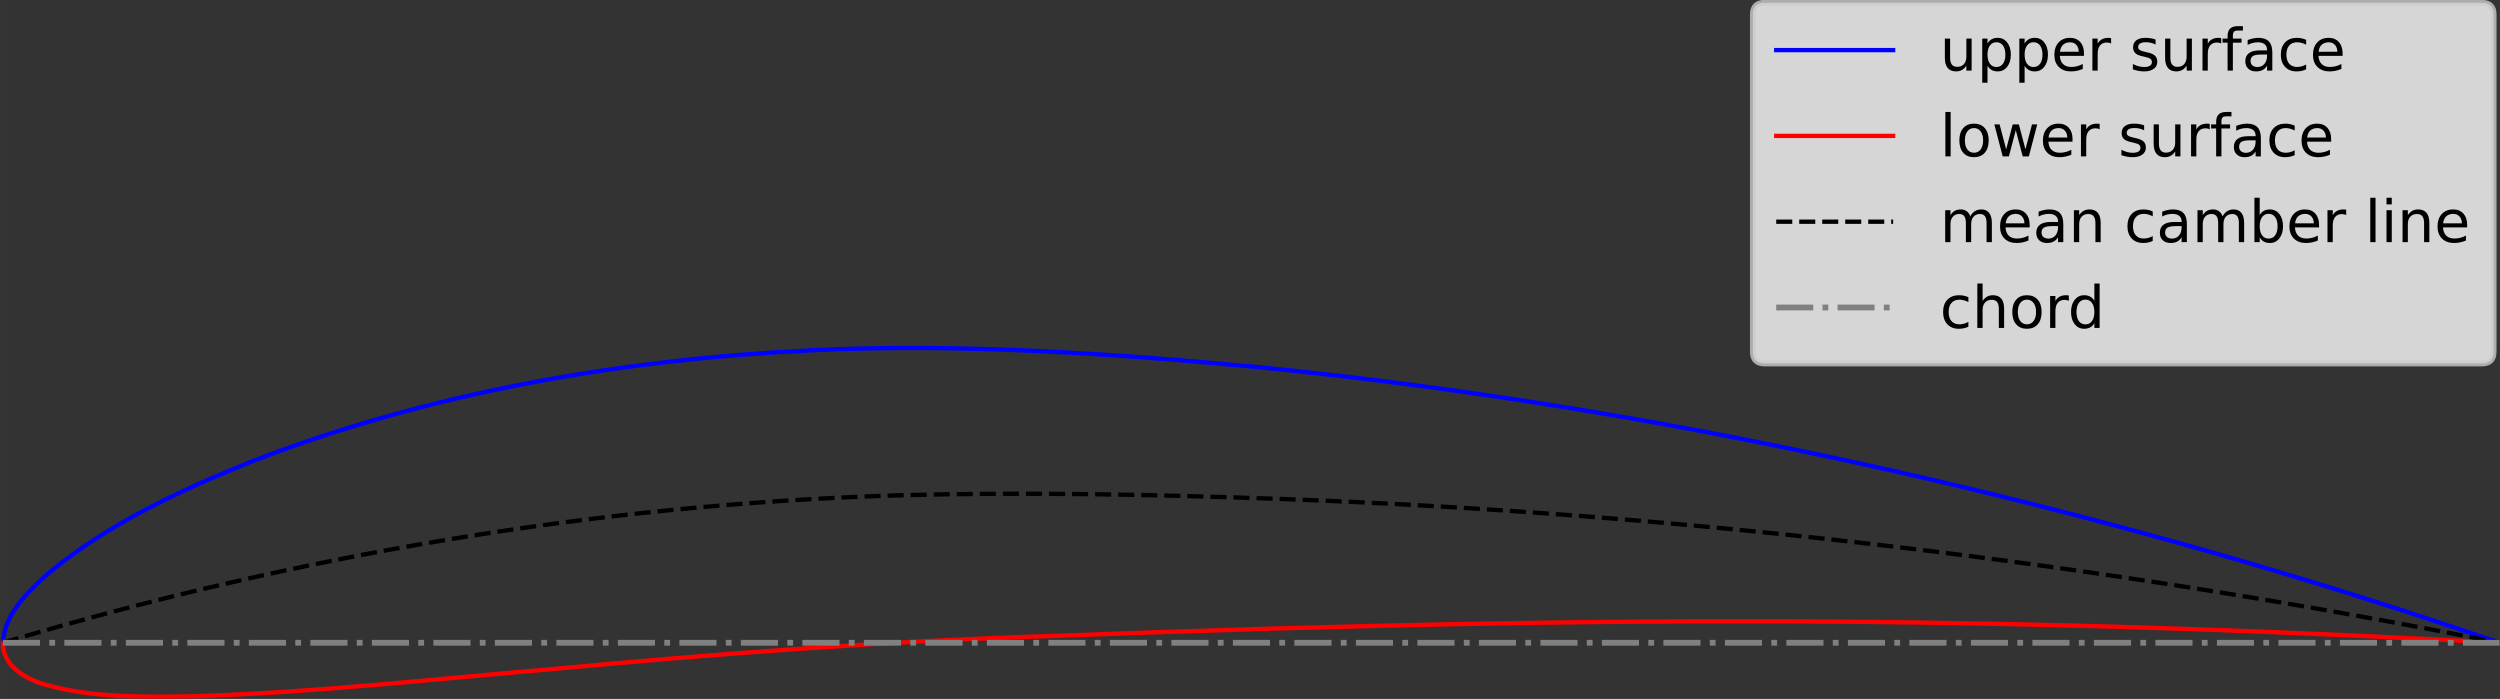 <?xml version="1.0" encoding="UTF-8" standalone="no"?>
<svg
   xmlns:dc="http://purl.org/dc/elements/1.1/"
   xmlns:cc="http://creativecommons.org/ns#"
   xmlns:rdf="http://www.w3.org/1999/02/22-rdf-syntax-ns#"
   xmlns:svg="http://www.w3.org/2000/svg"
   xmlns="http://www.w3.org/2000/svg"
   xmlns:xlink="http://www.w3.org/1999/xlink"
   xmlns:sodipodi="http://sodipodi.sourceforge.net/DTD/sodipodi-0.dtd"
   xmlns:inkscape="http://www.inkscape.org/namespaces/inkscape"
   inkscape:version="1.0 (4035a4fb49, 2020-05-01)"
   sodipodi:docname="NACA-6412-vertical-curves.svg"
   id="svg403"
   width="432.002pt"
   viewBox="0 0 432.002 120.777"
   version="1.1"
   height="120.776pt">
  <rect x="0" y="0" width="432.002" height="120.777" fill="#333333" stroke="none"/>
  <sodipodi:namedview
     inkscape:current-layer="axes_1"
     inkscape:window-maximized="1"
     inkscape:window-y="27"
     inkscape:window-x="0"
     inkscape:cy="112.17818"
     inkscape:cx="304.42196"
     inkscape:zoom="2.1282049"
     showgrid="false"
     id="namedview405"
     inkscape:window-height="1376"
     inkscape:window-width="2560"
     inkscape:pageshadow="2"
     inkscape:pageopacity="0"
     guidetolerance="10"
     gridtolerance="10"
     objecttolerance="10"
     borderopacity="1"
     bordercolor="#666666"
     pagecolor="#ffffff"
     inkscape:document-rotation="0" />
  <defs
     id="defs4">
    <style
       id="style2"
       type="text/css">
*{stroke-linecap:butt;stroke-linejoin:round;}
  </style>
  </defs>
  <g
     transform="translate(-398.402,-26.459)"
     id="figure_1">
    <g
       id="axes_1">
      <g
         id="line2d_12"
         transform="matrix(0.643,0,0,0.64,272.243,36.904)"
         style="stroke-width:1.559">
        <path
           d="m 196.97,157.229 c 0.479,-7.86 6.692,-13.688 12.151,-18.683 16.037,-13.351 35.163,-22.32 54.372,-30.12 C 311.658,89.6 363.252,80.7 414.766,78.234 c 39.883,-1.842 79.809,0.857 119.51,4.563 88.733,8.873 176.461,26.785 262.06,51.659 24.056,7.015 47.93,14.635 71.628,22.773"
           style="fill:none;stroke:#0000ff;stroke-width:1.169;stroke-linecap:square"
           clip-path="url(#p36ec1c1d0d)"
           id="path220" />
      </g>
      <g
         id="line2d_13"
         transform="matrix(0.643,0,0,0.64,272.243,36.904)"
         style="stroke-width:1.559">
        <path
           d="m 196.97,157.229 c -0.091,6.03 5.79,9.567 10.875,11.162 13.16,3.841 27.064,3.459 40.637,3.283 32.147,-1.007 64.135,-4.623 96.165,-7.341 44.857,-4.227 89.812,-7.568 134.854,-8.961 77.517,-2.916 155.099,-4.749 232.673,-3.601 51.963,0.697 103.9,2.657 155.791,5.459"
           style="fill:none;stroke:#ff0000;stroke-width:1.169;stroke-linecap:square"
           clip-path="url(#p36ec1c1d0d)"
           id="path223" />
      </g>
      <g
         id="line2d_14"
         transform="matrix(0.643,0,0,0.64,272.243,36.904)"
         style="stroke-width:1.559">
        <path
           d="m 196.97,157.229 c 77.874,-23.366 158.689,-37.264 239.995,-39.791 34.533,-0.971 69.094,-0.241 103.613,0.96 109.943,4.067 219.51,17.29 327.387,38.832"
           style="fill:none;stroke:#000000;stroke-width:1.169;stroke-dasharray:4.327, 1.871;stroke-dashoffset:0"
           clip-path="url(#p36ec1c1d0d)"
           id="path226" />
      </g>
      <g
         id="line2d_15"
         transform="matrix(0.643,0,0,0.64,272.243,36.904)"
         style="stroke-width:1.559">
        <path
           d="m 196.97,157.229 c 223.665,0 447.33,0 670.995,0"
           style="fill:none;stroke:#808080;stroke-width:1.559;stroke-dasharray:9.979, 2.495, 1.559, 2.495;stroke-dashoffset:0"
           clip-path="url(#p36ec1c1d0d)"
           id="path229" />
      </g>
      <g
         id="legend_1"
         transform="matrix(1.01,0,0,1.01,-110.059,-18.441)"
         style="stroke-width:0.99">
        <g
           id="patch_7"
           style="stroke-width:0.99">
          <path
             id="path244"
             style="opacity:0.8;fill:#ffffff;stroke:#cccccc;stroke-width:0.99;stroke-linejoin:miter"
             d="M 805.322,106.645 H 928.064 q 2,0 2,-2 V 46.932 q 0,-2 -2,-2 H 805.322 q -2,0 -2,2 v 57.712 q 0,2 2,2 z" />
        </g>
        <g
           id="line2d_16"
           style="stroke-width:0.99">
          <path
             id="path247"
             style="fill:none;stroke:#0000ff;stroke-width:0.742;stroke-linecap:square"
             d="m 807.322,53.031 h 20" />
        </g>
        <g
           id="line2d_17"
           style="stroke-width:0.99" />
        <g
           id="text_12"
           style="stroke-width:0.99">
          <!-- upper surface -->
          <defs
             id="defs260">
            <path
               id="DejaVuSans-117"
               d="M 8.5,21.578 V 54.688 h 8.984 V 21.922 q 0,-7.766 3.016,-11.656 3.031,-3.875 9.094,-3.875 7.266,0 11.484,4.641 4.234,4.641 4.234,12.656 v 31 h 8.984 V 0 H 45.312 V 8.406 Q 42.047,3.422 37.719,1 33.406,-1.422 27.688,-1.422 18.266,-1.422 13.375,4.438 8.5,10.297 8.5,21.578 Z M 31.109,56 Z" />
            <path
               id="DejaVuSans-112"
               d="m 18.109,8.203 v -29 H 9.078 V 54.688 h 9.031 v -8.297 q 2.844,4.875 7.156,7.234 Q 29.594,56 35.594,56 q 9.969,0 16.188,-7.906 6.234,-7.906 6.234,-20.797 0,-12.891 -6.234,-20.812 -6.219,-7.906 -16.188,-7.906 -6,0 -10.328,2.375 -4.312,2.375 -7.156,7.25 z M 48.688,27.297 q 0,9.906 -4.078,15.547 -4.078,5.641 -11.203,5.641 -7.141,0 -11.219,-5.641 -4.078,-5.641 -4.078,-15.547 0,-9.906 4.078,-15.547 4.078,-5.641 11.219,-5.641 7.125,0 11.203,5.641 4.078,5.641 4.078,15.547 z" />
            <path
               id="DejaVuSans-101"
               d="m 56.203,29.594 v -4.391 h -41.312 q 0.594,-9.281 5.594,-14.141 5,-4.859 13.938,-4.859 5.172,0 10.031,1.266 4.859,1.266 9.656,3.812 v -8.5 q -4.844,-2.047 -9.922,-3.125 -5.078,-1.078 -10.297,-1.078 -13.094,0 -20.734,7.609 -7.641,7.625 -7.641,20.625 0,13.422 7.25,21.297 Q 20.016,56 32.328,56 q 11.031,0 17.453,-7.109 6.422,-7.094 6.422,-19.297 z m -8.984,2.641 q -0.094,7.359 -4.125,11.75 -4.031,4.406 -10.672,4.406 -7.516,0 -12.031,-4.25 -4.516,-4.25 -5.203,-11.969 z" />
            <path
               id="DejaVuSans-114"
               d="m 41.109,46.297 q -1.516,0.875 -3.297,1.281 Q 36.031,48 33.891,48 26.266,48 22.188,43.047 18.109,38.094 18.109,28.812 V 0 h -9.031 v 54.688 h 9.031 v -8.5 q 2.844,4.984 7.375,7.391 Q 30.031,56 36.531,56 q 0.922,0 2.047,-0.125 1.125,-0.109 2.484,-0.359 z" />
            <path
               d=""
               id="DejaVuSans-32" />
            <path
               id="DejaVuSans-115"
               d="m 44.281,53.078 v -8.5 Q 40.484,46.531 36.375,47.5 q -4.094,0.984 -8.5,0.984 -6.688,0 -10.031,-2.047 Q 14.5,44.391 14.5,40.281 q 0,-3.125 2.391,-4.906 2.391,-1.781 9.625,-3.391 l 3.078,-0.688 Q 39.156,29.25 43.188,25.516 47.219,21.781 47.219,15.094 q 0,-7.625 -6.031,-12.078 -6.031,-4.438 -16.578,-4.438 -4.391,0 -9.156,0.859 Q 10.688,0.297 5.422,2 v 9.281 q 4.984,-2.594 9.812,-3.891 4.828,-1.281 9.578,-1.281 6.344,0 9.75,2.172 3.422,2.172 3.422,6.125 0,3.656 -2.469,5.609 -2.453,1.953 -10.812,3.766 l -3.125,0.734 q -8.344,1.75 -12.062,5.391 -3.703,3.641 -3.703,9.984 0,7.719 5.469,11.906 Q 16.75,56 26.812,56 q 4.969,0 9.359,-0.734 4.406,-0.719 8.109,-2.188 z" />
            <path
               id="DejaVuSans-102"
               d="M 37.109,75.984 V 68.5 h -8.594 q -4.828,0 -6.719,-1.953 -1.875,-1.953 -1.875,-7.031 V 54.688 H 34.719 V 47.703 H 19.922 V 0 h -9.031 V 47.703 H 2.297 V 54.688 h 8.594 V 58.5 q 0,9.125 4.25,13.297 4.25,4.188 13.469,4.188 z" />
            <path
               id="DejaVuSans-97"
               d="m 34.281,27.484 q -10.891,0 -15.094,-2.484 -4.203,-2.484 -4.203,-8.5 0,-4.781 3.156,-7.594 3.156,-2.797 8.562,-2.797 7.484,0 12,5.297 4.516,5.297 4.516,14.078 v 2 z m 17.922,3.719 V 0 H 43.219 v 8.297 q -3.078,-4.969 -7.672,-7.344 -4.594,-2.375 -11.234,-2.375 -8.391,0 -13.359,4.719 Q 6,8.016 6,15.922 q 0,9.219 6.172,13.906 6.188,4.688 18.438,4.688 H 43.219 v 0.891 q 0,6.203 -4.078,9.594 -4.078,3.391 -11.453,3.391 -4.688,0 -9.141,-1.125 -4.438,-1.125 -8.531,-3.375 v 8.312 q 4.922,1.906 9.562,2.844 Q 24.219,56 28.609,56 q 11.875,0 17.734,-6.156 5.859,-6.141 5.859,-18.641 z" />
            <path
               id="DejaVuSans-99"
               d="M 48.781,52.594 V 44.188 q -3.812,2.109 -7.641,3.156 -3.828,1.047 -7.734,1.047 -8.75,0 -13.594,-5.547 -4.828,-5.531 -4.828,-15.547 0,-10.016 4.828,-15.562 4.844,-5.531 13.594,-5.531 3.906,0 7.734,1.047 3.828,1.047 7.641,3.156 v -8.312 q -3.766,-1.75 -7.797,-2.625 -4.016,-0.891 -8.562,-0.891 -12.359,0 -19.641,7.766 -7.266,7.766 -7.266,20.953 0,13.375 7.344,21.031 Q 20.219,56 33.016,56 q 4.141,0 8.094,-0.859 3.953,-0.844 7.672,-2.547 z" />
          </defs>
          <g
             id="g288"
             transform="matrix(0.1,0,0,-0.1,835.322,56.531)"
             style="stroke-width:0.99">
            <use
               height="100%"
               width="100%"
               y="0"
               x="0"
               id="use262"
               xlink:href="#DejaVuSans-117"
               style="stroke-width:0.99" />
            <use
               height="100%"
               width="100%"
               y="0"
               id="use264"
               xlink:href="#DejaVuSans-112"
               x="63.379"
               style="stroke-width:0.99" />
            <use
               height="100%"
               width="100%"
               y="0"
               id="use266"
               xlink:href="#DejaVuSans-112"
               x="126.855"
               style="stroke-width:0.99" />
            <use
               height="100%"
               width="100%"
               y="0"
               id="use268"
               xlink:href="#DejaVuSans-101"
               x="190.332"
               style="stroke-width:0.99" />
            <use
               height="100%"
               width="100%"
               y="0"
               id="use270"
               xlink:href="#DejaVuSans-114"
               x="251.855"
               style="stroke-width:0.99" />
            <use
               height="100%"
               width="100%"
               y="0"
               id="use272"
               xlink:href="#DejaVuSans-32"
               x="292.969"
               style="stroke-width:0.99" />
            <use
               height="100%"
               width="100%"
               y="0"
               id="use274"
               xlink:href="#DejaVuSans-115"
               x="324.756"
               style="stroke-width:0.99" />
            <use
               height="100%"
               width="100%"
               y="0"
               id="use276"
               xlink:href="#DejaVuSans-117"
               x="376.855"
               style="stroke-width:0.99" />
            <use
               height="100%"
               width="100%"
               y="0"
               id="use278"
               xlink:href="#DejaVuSans-114"
               x="440.234"
               style="stroke-width:0.99" />
            <use
               height="100%"
               width="100%"
               y="0"
               id="use280"
               xlink:href="#DejaVuSans-102"
               x="481.348"
               style="stroke-width:0.99" />
            <use
               height="100%"
               width="100%"
               y="0"
               id="use282"
               xlink:href="#DejaVuSans-97"
               x="516.553"
               style="stroke-width:0.99" />
            <use
               height="100%"
               width="100%"
               y="0"
               id="use284"
               xlink:href="#DejaVuSans-99"
               x="577.832"
               style="stroke-width:0.99" />
            <use
               height="100%"
               width="100%"
               y="0"
               id="use286"
               xlink:href="#DejaVuSans-101"
               x="632.812"
               style="stroke-width:0.99" />
          </g>
        </g>
        <g
           id="line2d_18"
           style="stroke-width:0.99">
          <path
             id="path291"
             style="fill:none;stroke:#ff0000;stroke-width:0.742;stroke-linecap:square"
             d="m 807.322,67.709 h 20" />
        </g>
        <g
           id="line2d_19"
           style="stroke-width:0.99" />
        <g
           id="text_13"
           style="stroke-width:0.99">
          <!-- lower surface -->
          <defs
             id="defs298">
            <path
               id="DejaVuSans-108"
               d="M 9.422,75.984 H 18.406 V 0 H 9.422 Z" />
            <path
               id="DejaVuSans-111"
               d="m 30.609,48.391 q -7.219,0 -11.422,-5.641 -4.203,-5.641 -4.203,-15.453 0,-9.812 4.172,-15.453 4.188,-5.641 11.453,-5.641 7.188,0 11.375,5.656 4.203,5.672 4.203,15.438 0,9.719 -4.203,15.406 -4.188,5.688 -11.375,5.688 z m 0,7.609 q 11.719,0 18.406,-7.625 6.703,-7.609 6.703,-21.078 0,-13.422 -6.703,-21.078 -6.688,-7.641 -18.406,-7.641 -11.766,0 -18.438,7.641 -6.656,7.656 -6.656,21.078 0,13.469 6.656,21.078 Q 18.844,56 30.609,56 Z" />
            <path
               id="DejaVuSans-119"
               d="M 4.203,54.688 H 13.188 L 24.422,12.016 35.594,54.688 H 46.188 L 57.422,12.016 68.609,54.688 H 77.594 L 63.281,0 H 52.688 L 40.922,44.828 29.109,0 H 18.5 Z" />
          </defs>
          <g
             id="g326"
             transform="matrix(0.1,0,0,-0.1,835.322,71.209)"
             style="stroke-width:0.99">
            <use
               height="100%"
               width="100%"
               y="0"
               x="0"
               id="use300"
               xlink:href="#DejaVuSans-108"
               style="stroke-width:0.99" />
            <use
               height="100%"
               width="100%"
               y="0"
               id="use302"
               xlink:href="#DejaVuSans-111"
               x="27.783"
               style="stroke-width:0.99" />
            <use
               height="100%"
               width="100%"
               y="0"
               id="use304"
               xlink:href="#DejaVuSans-119"
               x="88.965"
               style="stroke-width:0.99" />
            <use
               height="100%"
               width="100%"
               y="0"
               id="use306"
               xlink:href="#DejaVuSans-101"
               x="170.752"
               style="stroke-width:0.99" />
            <use
               height="100%"
               width="100%"
               y="0"
               id="use308"
               xlink:href="#DejaVuSans-114"
               x="232.275"
               style="stroke-width:0.99" />
            <use
               height="100%"
               width="100%"
               y="0"
               id="use310"
               xlink:href="#DejaVuSans-32"
               x="273.389"
               style="stroke-width:0.99" />
            <use
               height="100%"
               width="100%"
               y="0"
               id="use312"
               xlink:href="#DejaVuSans-115"
               x="305.176"
               style="stroke-width:0.99" />
            <use
               height="100%"
               width="100%"
               y="0"
               id="use314"
               xlink:href="#DejaVuSans-117"
               x="357.275"
               style="stroke-width:0.99" />
            <use
               height="100%"
               width="100%"
               y="0"
               id="use316"
               xlink:href="#DejaVuSans-114"
               x="420.654"
               style="stroke-width:0.99" />
            <use
               height="100%"
               width="100%"
               y="0"
               id="use318"
               xlink:href="#DejaVuSans-102"
               x="461.768"
               style="stroke-width:0.99" />
            <use
               height="100%"
               width="100%"
               y="0"
               id="use320"
               xlink:href="#DejaVuSans-97"
               x="496.973"
               style="stroke-width:0.99" />
            <use
               height="100%"
               width="100%"
               y="0"
               id="use322"
               xlink:href="#DejaVuSans-99"
               x="558.252"
               style="stroke-width:0.99" />
            <use
               height="100%"
               width="100%"
               y="0"
               id="use324"
               xlink:href="#DejaVuSans-101"
               x="613.232"
               style="stroke-width:0.99" />
          </g>
        </g>
        <g
           id="line2d_20"
           style="stroke-width:0.99">
          <path
             id="path329"
             style="fill:none;stroke:#000000;stroke-width:0.742;stroke-dasharray:2.746, 1.188;stroke-dashoffset:0"
             d="m 807.322,82.387 h 20" />
        </g>
        <g
           id="line2d_21"
           style="stroke-width:0.99" />
        <g
           id="text_14"
           style="stroke-width:0.99">
          <!-- mean camber line -->
          <defs
             id="defs337">
            <path
               id="DejaVuSans-109"
               d="M 52,44.188 Q 55.375,50.25 60.062,53.125 64.75,56 71.094,56 q 8.547,0 13.188,-5.984 4.641,-5.969 4.641,-17 V 0 h -9.031 v 32.719 q 0,7.859 -2.797,11.656 -2.781,3.812 -8.484,3.812 -6.984,0 -11.047,-4.641 -4.047,-4.625 -4.047,-12.641 V 0 h -9.031 v 32.719 q 0,7.906 -2.781,11.688 -2.781,3.781 -8.594,3.781 -6.891,0 -10.953,-4.656 -4.047,-4.656 -4.047,-12.625 V 0 h -9.031 v 54.688 h 9.031 v -8.5 q 3.078,5.031 7.375,7.422 Q 29.781,56 35.688,56 41.656,56 45.828,52.969 50,49.953 52,44.188 Z" />
            <path
               id="DejaVuSans-110"
               d="M 54.891,33.016 V 0 H 45.906 v 32.719 q 0,7.766 -3.031,11.609 -3.031,3.859 -9.078,3.859 -7.281,0 -11.484,-4.641 -4.203,-4.625 -4.203,-12.641 V 0 h -9.031 v 54.688 h 9.031 v -8.5 q 3.234,4.938 7.594,7.375 4.375,2.438 10.094,2.438 9.422,0 14.25,-5.828 4.844,-5.828 4.844,-17.156 z" />
            <path
               id="DejaVuSans-98"
               d="m 48.688,27.297 q 0,9.906 -4.078,15.547 -4.078,5.641 -11.203,5.641 -7.141,0 -11.219,-5.641 -4.078,-5.641 -4.078,-15.547 0,-9.906 4.078,-15.547 4.078,-5.641 11.219,-5.641 7.125,0 11.203,5.641 4.078,5.641 4.078,15.547 z m -30.578,19.094 q 2.844,4.875 7.156,7.234 Q 29.594,56 35.594,56 q 9.969,0 16.188,-7.906 6.234,-7.906 6.234,-20.797 0,-12.891 -6.234,-20.812 -6.219,-7.906 -16.188,-7.906 -6,0 -10.328,2.375 -4.312,2.375 -7.156,7.25 V 0 h -9.031 v 75.984 h 9.031 z" />
            <path
               id="DejaVuSans-105"
               d="M 9.422,54.688 H 18.406 V 0 H 9.422 Z m 0,21.297 H 18.406 V 64.594 H 9.422 Z" />
          </defs>
          <g
             id="g371"
             transform="matrix(0.1,0,0,-0.1,835.322,85.887)"
             style="stroke-width:0.99">
            <use
               height="100%"
               width="100%"
               y="0"
               x="0"
               id="use339"
               xlink:href="#DejaVuSans-109"
               style="stroke-width:0.99" />
            <use
               height="100%"
               width="100%"
               y="0"
               id="use341"
               xlink:href="#DejaVuSans-101"
               x="97.412"
               style="stroke-width:0.99" />
            <use
               height="100%"
               width="100%"
               y="0"
               id="use343"
               xlink:href="#DejaVuSans-97"
               x="158.936"
               style="stroke-width:0.99" />
            <use
               height="100%"
               width="100%"
               y="0"
               id="use345"
               xlink:href="#DejaVuSans-110"
               x="220.215"
               style="stroke-width:0.99" />
            <use
               height="100%"
               width="100%"
               y="0"
               id="use347"
               xlink:href="#DejaVuSans-32"
               x="283.594"
               style="stroke-width:0.99" />
            <use
               height="100%"
               width="100%"
               y="0"
               id="use349"
               xlink:href="#DejaVuSans-99"
               x="315.381"
               style="stroke-width:0.99" />
            <use
               height="100%"
               width="100%"
               y="0"
               id="use351"
               xlink:href="#DejaVuSans-97"
               x="370.361"
               style="stroke-width:0.99" />
            <use
               height="100%"
               width="100%"
               y="0"
               id="use353"
               xlink:href="#DejaVuSans-109"
               x="431.641"
               style="stroke-width:0.99" />
            <use
               height="100%"
               width="100%"
               y="0"
               id="use355"
               xlink:href="#DejaVuSans-98"
               x="529.053"
               style="stroke-width:0.99" />
            <use
               height="100%"
               width="100%"
               y="0"
               id="use357"
               xlink:href="#DejaVuSans-101"
               x="592.529"
               style="stroke-width:0.99" />
            <use
               height="100%"
               width="100%"
               y="0"
               id="use359"
               xlink:href="#DejaVuSans-114"
               x="654.053"
               style="stroke-width:0.99" />
            <use
               height="100%"
               width="100%"
               y="0"
               id="use361"
               xlink:href="#DejaVuSans-32"
               x="695.166"
               style="stroke-width:0.99" />
            <use
               height="100%"
               width="100%"
               y="0"
               id="use363"
               xlink:href="#DejaVuSans-108"
               x="726.953"
               style="stroke-width:0.99" />
            <use
               height="100%"
               width="100%"
               y="0"
               id="use365"
               xlink:href="#DejaVuSans-105"
               x="754.736"
               style="stroke-width:0.99" />
            <use
               height="100%"
               width="100%"
               y="0"
               id="use367"
               xlink:href="#DejaVuSans-110"
               x="782.52"
               style="stroke-width:0.99" />
            <use
               height="100%"
               width="100%"
               y="0"
               id="use369"
               xlink:href="#DejaVuSans-101"
               x="845.898"
               style="stroke-width:0.99" />
          </g>
        </g>
        <g
           id="line2d_22"
           style="stroke-width:0.99">
          <path
             id="path374"
             style="fill:none;stroke:#808080;stroke-width:0.99;stroke-dasharray:6.334, 1.584, 0.99, 1.584;stroke-dashoffset:0"
             d="m 807.322,97.065 h 20" />
        </g>
        <g
           id="line2d_23"
           style="stroke-width:0.99" />
        <g
           id="text_15"
           style="stroke-width:0.99">
          <!-- chord -->
          <defs
             id="defs380">
            <path
               id="DejaVuSans-104"
               d="M 54.891,33.016 V 0 H 45.906 v 32.719 q 0,7.766 -3.031,11.609 -3.031,3.859 -9.078,3.859 -7.281,0 -11.484,-4.641 -4.203,-4.625 -4.203,-12.641 V 0 h -9.031 v 75.984 h 9.031 V 46.188 q 3.234,4.938 7.594,7.375 4.375,2.438 10.094,2.438 9.422,0 14.25,-5.828 4.844,-5.828 4.844,-17.156 z" />
            <path
               id="DejaVuSans-100"
               d="m 45.406,46.391 v 29.594 h 8.984 V 0 H 45.406 v 8.203 q -2.828,-4.875 -7.156,-7.25 -4.312,-2.375 -10.375,-2.375 -9.906,0 -16.141,7.906 -6.219,7.922 -6.219,20.812 0,12.891 6.219,20.797 Q 17.969,56 27.875,56 q 6.062,0 10.375,-2.375 4.328,-2.359 7.156,-7.234 z M 14.797,27.297 q 0,-9.906 4.078,-15.547 4.078,-5.641 11.203,-5.641 7.125,0 11.219,5.641 4.109,5.641 4.109,15.547 0,9.906 -4.109,15.547 -4.094,5.641 -11.219,5.641 -7.125,0 -11.203,-5.641 -4.078,-5.641 -4.078,-15.547 z" />
          </defs>
          <g
             id="g392"
             transform="matrix(0.1,0,0,-0.1,835.322,100.565)"
             style="stroke-width:0.99">
            <use
               height="100%"
               width="100%"
               y="0"
               x="0"
               id="use382"
               xlink:href="#DejaVuSans-99"
               style="stroke-width:0.99" />
            <use
               height="100%"
               width="100%"
               y="0"
               id="use384"
               xlink:href="#DejaVuSans-104"
               x="54.98"
               style="stroke-width:0.99" />
            <use
               height="100%"
               width="100%"
               y="0"
               id="use386"
               xlink:href="#DejaVuSans-111"
               x="118.359"
               style="stroke-width:0.99" />
            <use
               height="100%"
               width="100%"
               y="0"
               id="use388"
               xlink:href="#DejaVuSans-114"
               x="179.541"
               style="stroke-width:0.99" />
            <use
               height="100%"
               width="100%"
               y="0"
               id="use390"
               xlink:href="#DejaVuSans-100"
               x="218.904"
               style="stroke-width:0.99" />
          </g>
        </g>
      </g>
    </g>
  </g>
  <defs
     id="defs401">
    <clipPath
       id="p36ec1c1d0d">
      <rect
         id="rect398"
         y="39.932"
         x="129.87"
         width="805.194"
         height="169.565" />
    </clipPath>
  </defs>
</svg>
